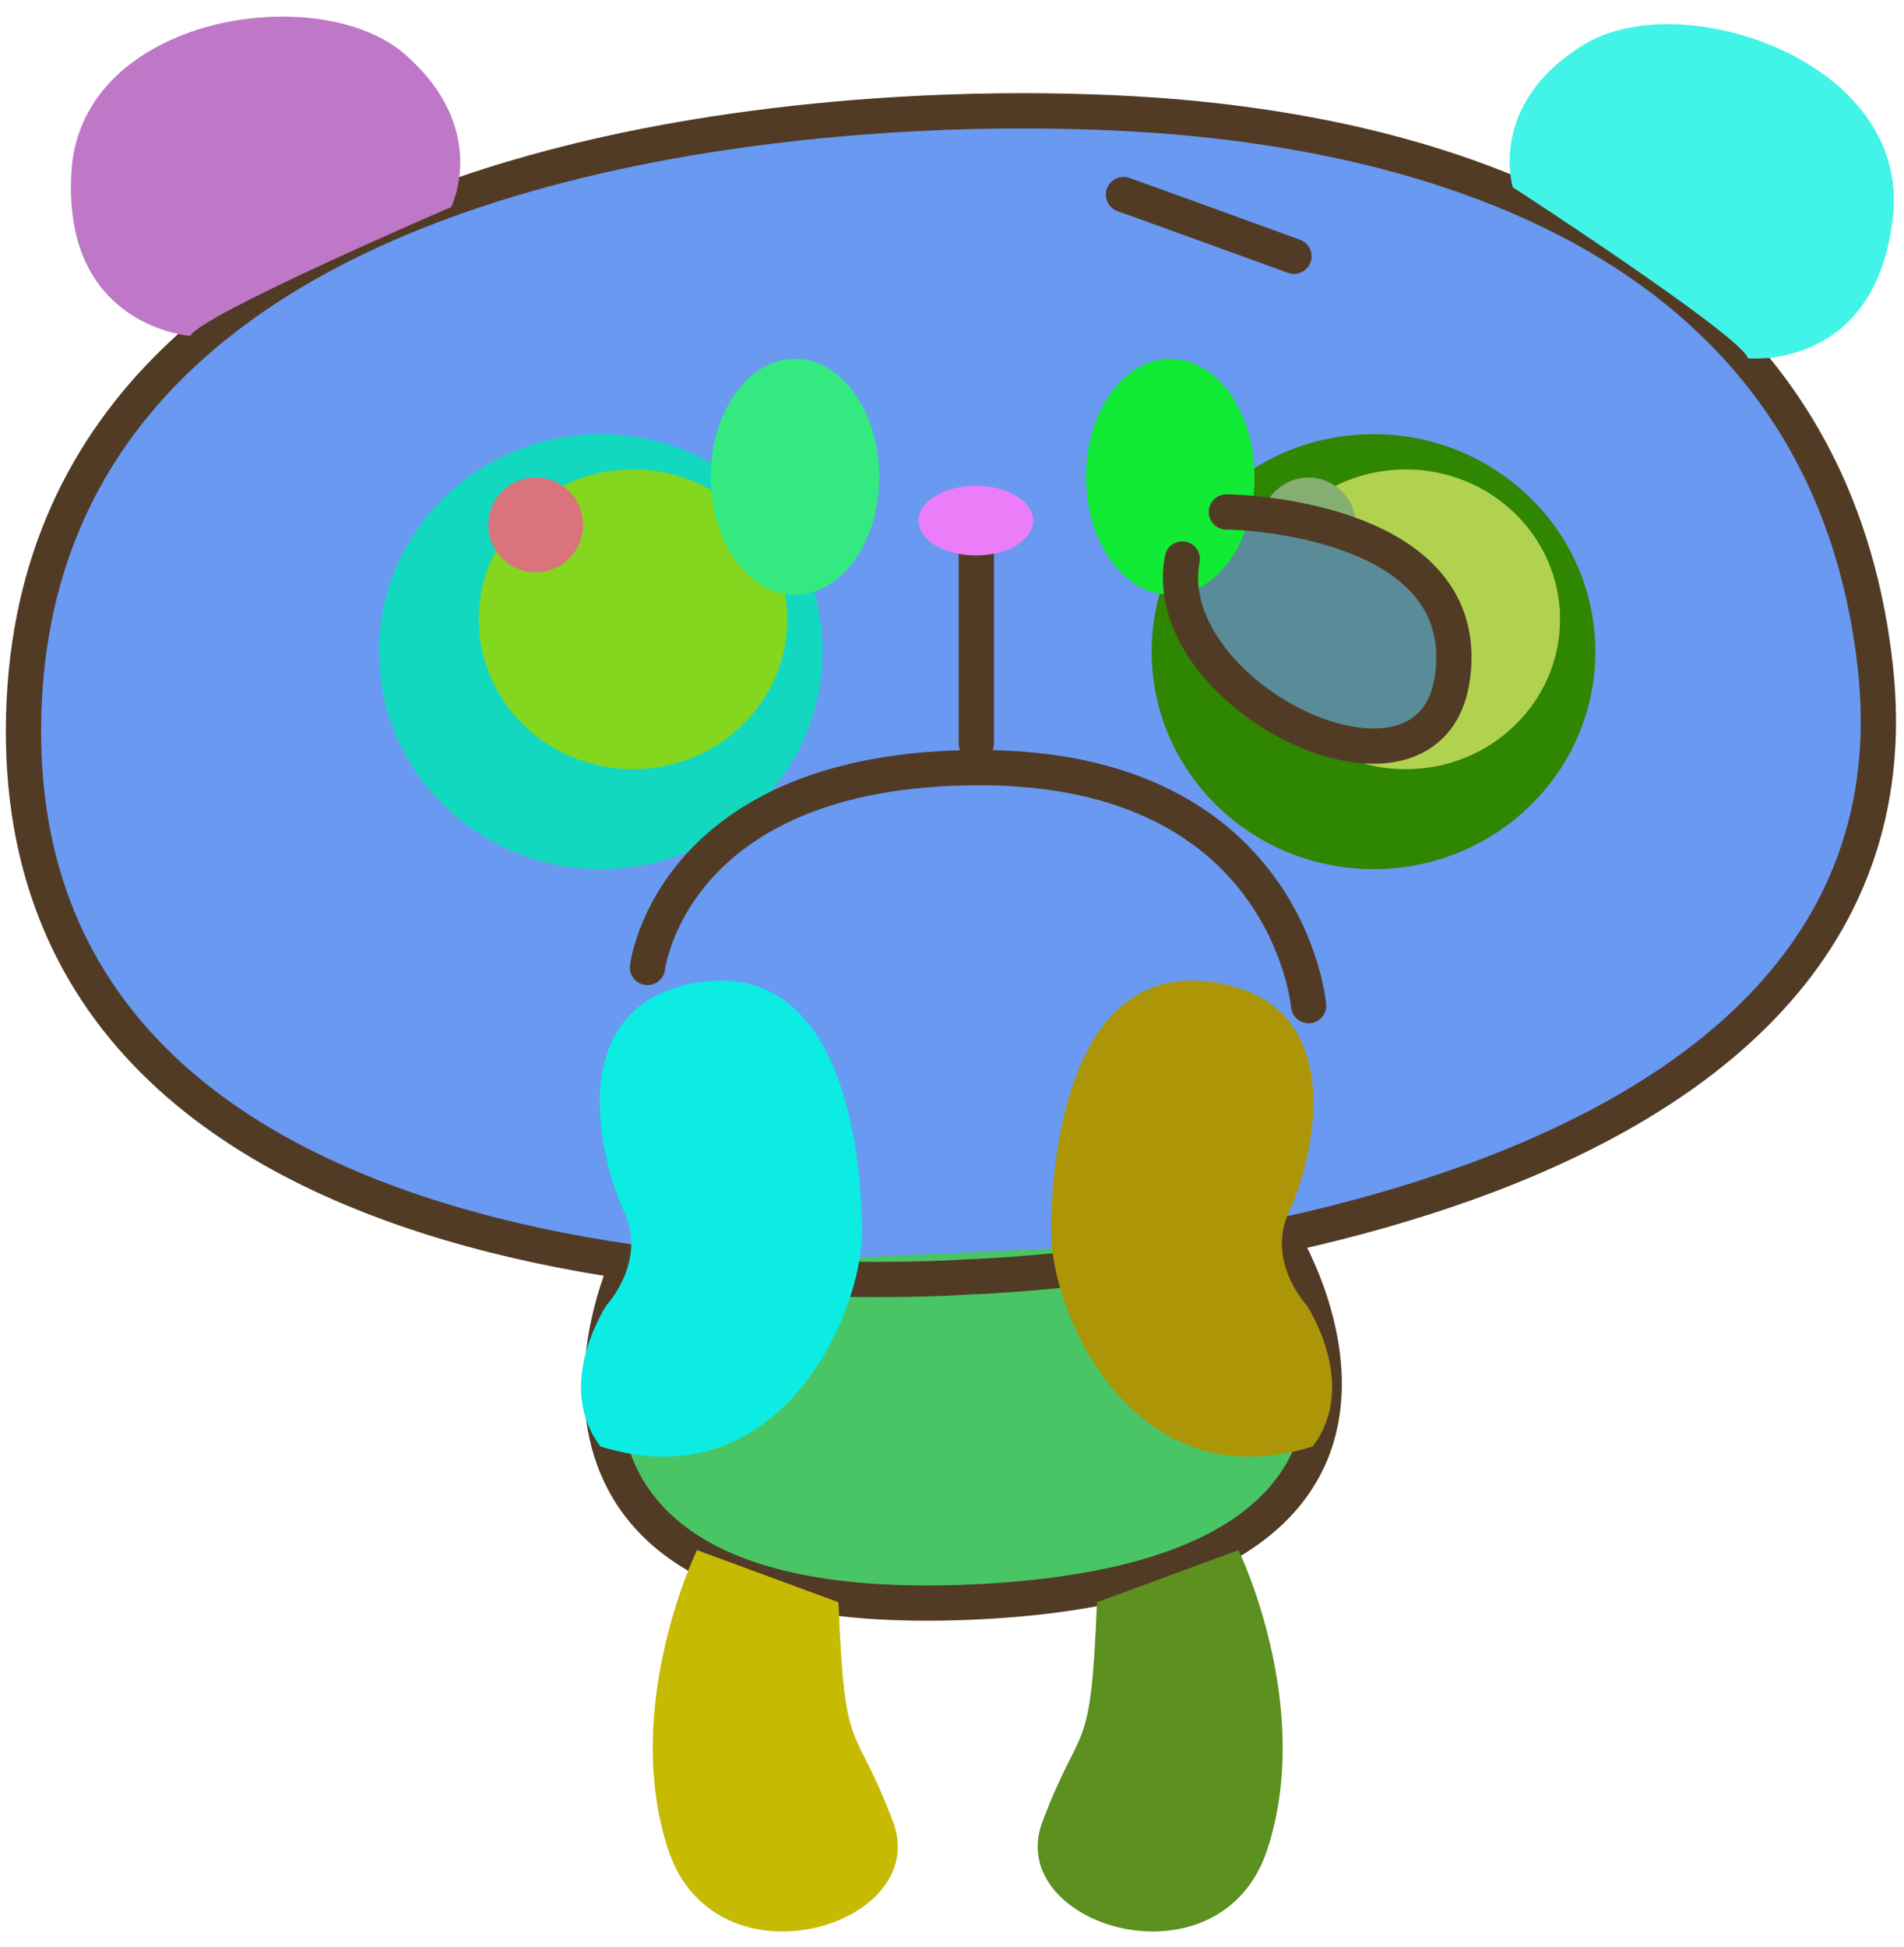 <?xml version="1.0" standalone="no"?>
<svg version="1.1" xmlns="http://www.w3.org/2000/svg" xmlns:xlink="http://www.w3.org/1999/xlink" x="0" y="0" width="540" height="552" viewBox="0, 0, 540, 552">
	  <g id="Layer_1">
	    <path d="M274.344,362.094 C274.344,362.094 5.812,382.484 6.656,206.586 C7.508,30.672 259.039,30.672 300.68,31.523 C342.328,32.383 514.734,37.18 531.828,188.734 C550.516,354.445 274.344,362.094 274.344,362.094" fill="#FFFFFE" style="fill:#6999f1"/>
	    <path d="M363.57,351.055 C363.57,351.055 423.773,448.203 274.477,454.336 C132.187,460.188 177.469,359.547 177.469,359.547" fill="#FFFFFE" style="fill:#49c565"/>
	    <path d="M233.297,184.781 C233.297,218.844 205.125,246.453 170.375,246.453 C135.633,246.453 107.469,218.844 107.469,184.781 C107.469,150.727 135.633,123.117 170.375,123.117 C205.125,123.117 233.297,150.727 233.297,184.781" fill="#EFB5C6" style="fill:#12d8bf"/>
	    <path d="M223.289,175.617 C223.289,199.086 203.695,218.117 179.539,218.117 C155.375,218.117 135.789,199.086 135.789,175.617 C135.789,152.148 155.375,133.117 179.539,133.117 C203.695,133.117 223.289,152.148 223.289,175.617" fill="#E98EA8" style="fill:#85d61e"/>
	    <path d="M165.375,148.844 C165.375,156.266 159.359,162.281 151.938,162.281 C144.516,162.281 138.5,156.266 138.5,148.844 C138.5,141.422 144.516,135.406 151.938,135.406 C159.359,135.406 165.375,141.422 165.375,148.844" fill="#FFFFFE" style="fill:#d9737c"/>
	    <path d="M452.461,184.781 C452.461,218.844 424.289,246.453 389.547,246.453 C354.797,246.453 326.633,218.844 326.633,184.781 C326.633,150.727 354.797,123.117 389.547,123.117 C424.289,123.117 452.461,150.727 452.461,184.781" fill="#EFB5C6" style="fill:#2f8600"/>
	    <path d="M442.453,175.617 C442.453,199.086 422.859,218.117 398.703,218.117 C374.547,218.117 354.953,199.086 354.953,175.617 C354.953,152.148 374.547,133.117 398.703,133.117 C422.859,133.117 442.453,152.148 442.453,175.617" fill="#E98EA8" style="fill:#b1d24f"/>
	    <path d="M384.547,148.844 C384.547,156.266 378.531,162.281 371.109,162.281 C363.688,162.281 357.672,156.266 357.672,148.844 C357.672,141.422 363.688,135.406 371.109,135.406 C378.531,135.406 384.547,141.422 384.547,148.844" fill="#FFFFFE" style="fill:#84ae72"/>
	    <path d="M333.812,159.141 C333.812,159.141 338.813,195.391 364.438,205.391 C390.062,215.391 420.688,205.391 413.188,179.141 C405.688,152.891 353.812,144.141 353.812,144.141 L333.812,159.141" fill="#ABDAE1" style="fill:#598c98"/>
	    <path d="M274.344,362.094 C274.344,362.094 5.812,382.484 6.656,206.586 C7.508,30.672 259.039,30.672 300.68,31.523 C342.328,32.383 514.734,37.18 531.828,188.734 C550.516,354.445 274.344,362.094 274.344,362.094 z M363.57,351.055 C363.57,351.055 423.773,448.203 274.477,454.336 C132.187,460.188 177.469,359.547 177.469,359.547 M276.891,153.047 L276.891,210.836" fill-opacity="0" stroke="#523B25" stroke-width="10" stroke-linecap="round" stroke-linejoin="round" style="fill:#298560"/>
	    <path d="M53.969,95.258 C53.969,95.258 17.461,92.711 20.266,48.523 C23.07,4.328 90.484,-5.867 114.828,15.375 C139.172,36.625 127.937,58.719 127.937,58.719 C127.937,58.719 56.781,89.32 53.969,95.258" fill="#523B25" style="fill:#bf78c8"/>
	    <path d="M495.758,101.609 C495.758,101.609 532.18,105.281 536.883,61.25 C541.594,17.227 476.883,-4.227 449.297,12.594 C421.703,29.414 429.039,53.086 429.039,53.086 C429.039,53.086 494,95.281 495.758,101.609" fill="#523B25" style="fill:#41f4e7"/>
	    <path d="M249.375,135.203 C249.375,153.68 238.672,168.656 225.477,168.656 C212.281,168.656 201.578,153.68 201.578,135.203 C201.578,116.719 212.281,101.742 225.477,101.742 C238.672,101.742 249.375,116.719 249.375,135.203" fill="#523B25" style="fill:#35e981"/>
	    <path d="M355.813,135.203 C355.813,153.68 345.117,168.656 331.914,168.656 C318.711,168.656 308.008,153.68 308.008,135.203 C308.008,116.719 318.711,101.742 331.914,101.742 C345.117,101.742 355.813,116.719 355.813,135.203" fill="#523B25" style="fill:#12eb36"/>
	    <path d="M293.031,147.625 C293.031,153.086 285.758,157.508 276.781,157.508 C267.805,157.508 260.531,153.086 260.531,147.625 C260.531,142.172 267.805,137.75 276.781,137.75 C285.758,137.75 293.031,142.172 293.031,147.625" fill="#523B25" style="fill:#ec7df9"/>
	    <path d="M183.641,274.336 C183.641,274.336 190.305,217.672 277.805,217.672 C365.305,217.672 371.141,285.172 371.141,285.172 M318.641,55.172 C321.141,56.008 366.977,72.672 366.977,72.672 M347.812,145.172 C352.813,145.172 417.812,147.672 411.977,191.836 C406.141,236.008 327.812,197.68 335.312,158.508" fill-opacity="0" stroke="#523B25" stroke-width="10" stroke-linecap="round" stroke-linejoin="round" style="fill:#2edb28"/>
	    <path d="M237.805,454.336 C239.57,499.531 242.109,487.016 253.281,516.602 C264.461,546.187 202.68,564.969 189.445,524.305 C176.211,483.641 197.672,439.555 197.672,439.555 L237.805,454.336" fill="#523B25" style="fill:#c7ba02"/>
	    <path d="M311.117,454.336 C309.352,499.531 306.82,487.016 295.641,516.602 C284.469,546.187 346.242,564.969 359.477,524.305 C372.711,483.641 351.25,439.555 351.25,439.555 L311.117,454.336" fill="#523B25" style="fill:#5c901f"/>
	    <path d="M171.977,370.172 C171.977,370.172 183.641,357.68 176.977,343.508 C170.312,329.336 158.641,284.344 198.641,278.508 C238.641,272.672 244.477,326 244.477,349.336 C244.477,372.672 221.141,426.008 170.312,410.172 C156.977,392.672 171.977,370.172 171.977,370.172" fill="#523B25" style="fill:#0cece3"/>
	    <path d="M370.617,370.172 C370.617,370.172 358.953,357.68 365.617,343.508 C372.281,329.336 383.953,284.344 343.953,278.508 C303.953,272.672 298.117,326 298.117,349.336 C298.117,372.672 321.453,426.008 372.281,410.172 C385.617,392.672 370.617,370.172 370.617,370.172" fill="#523B25" style="fill:#ac9607"/>
	  </g>
	</svg>